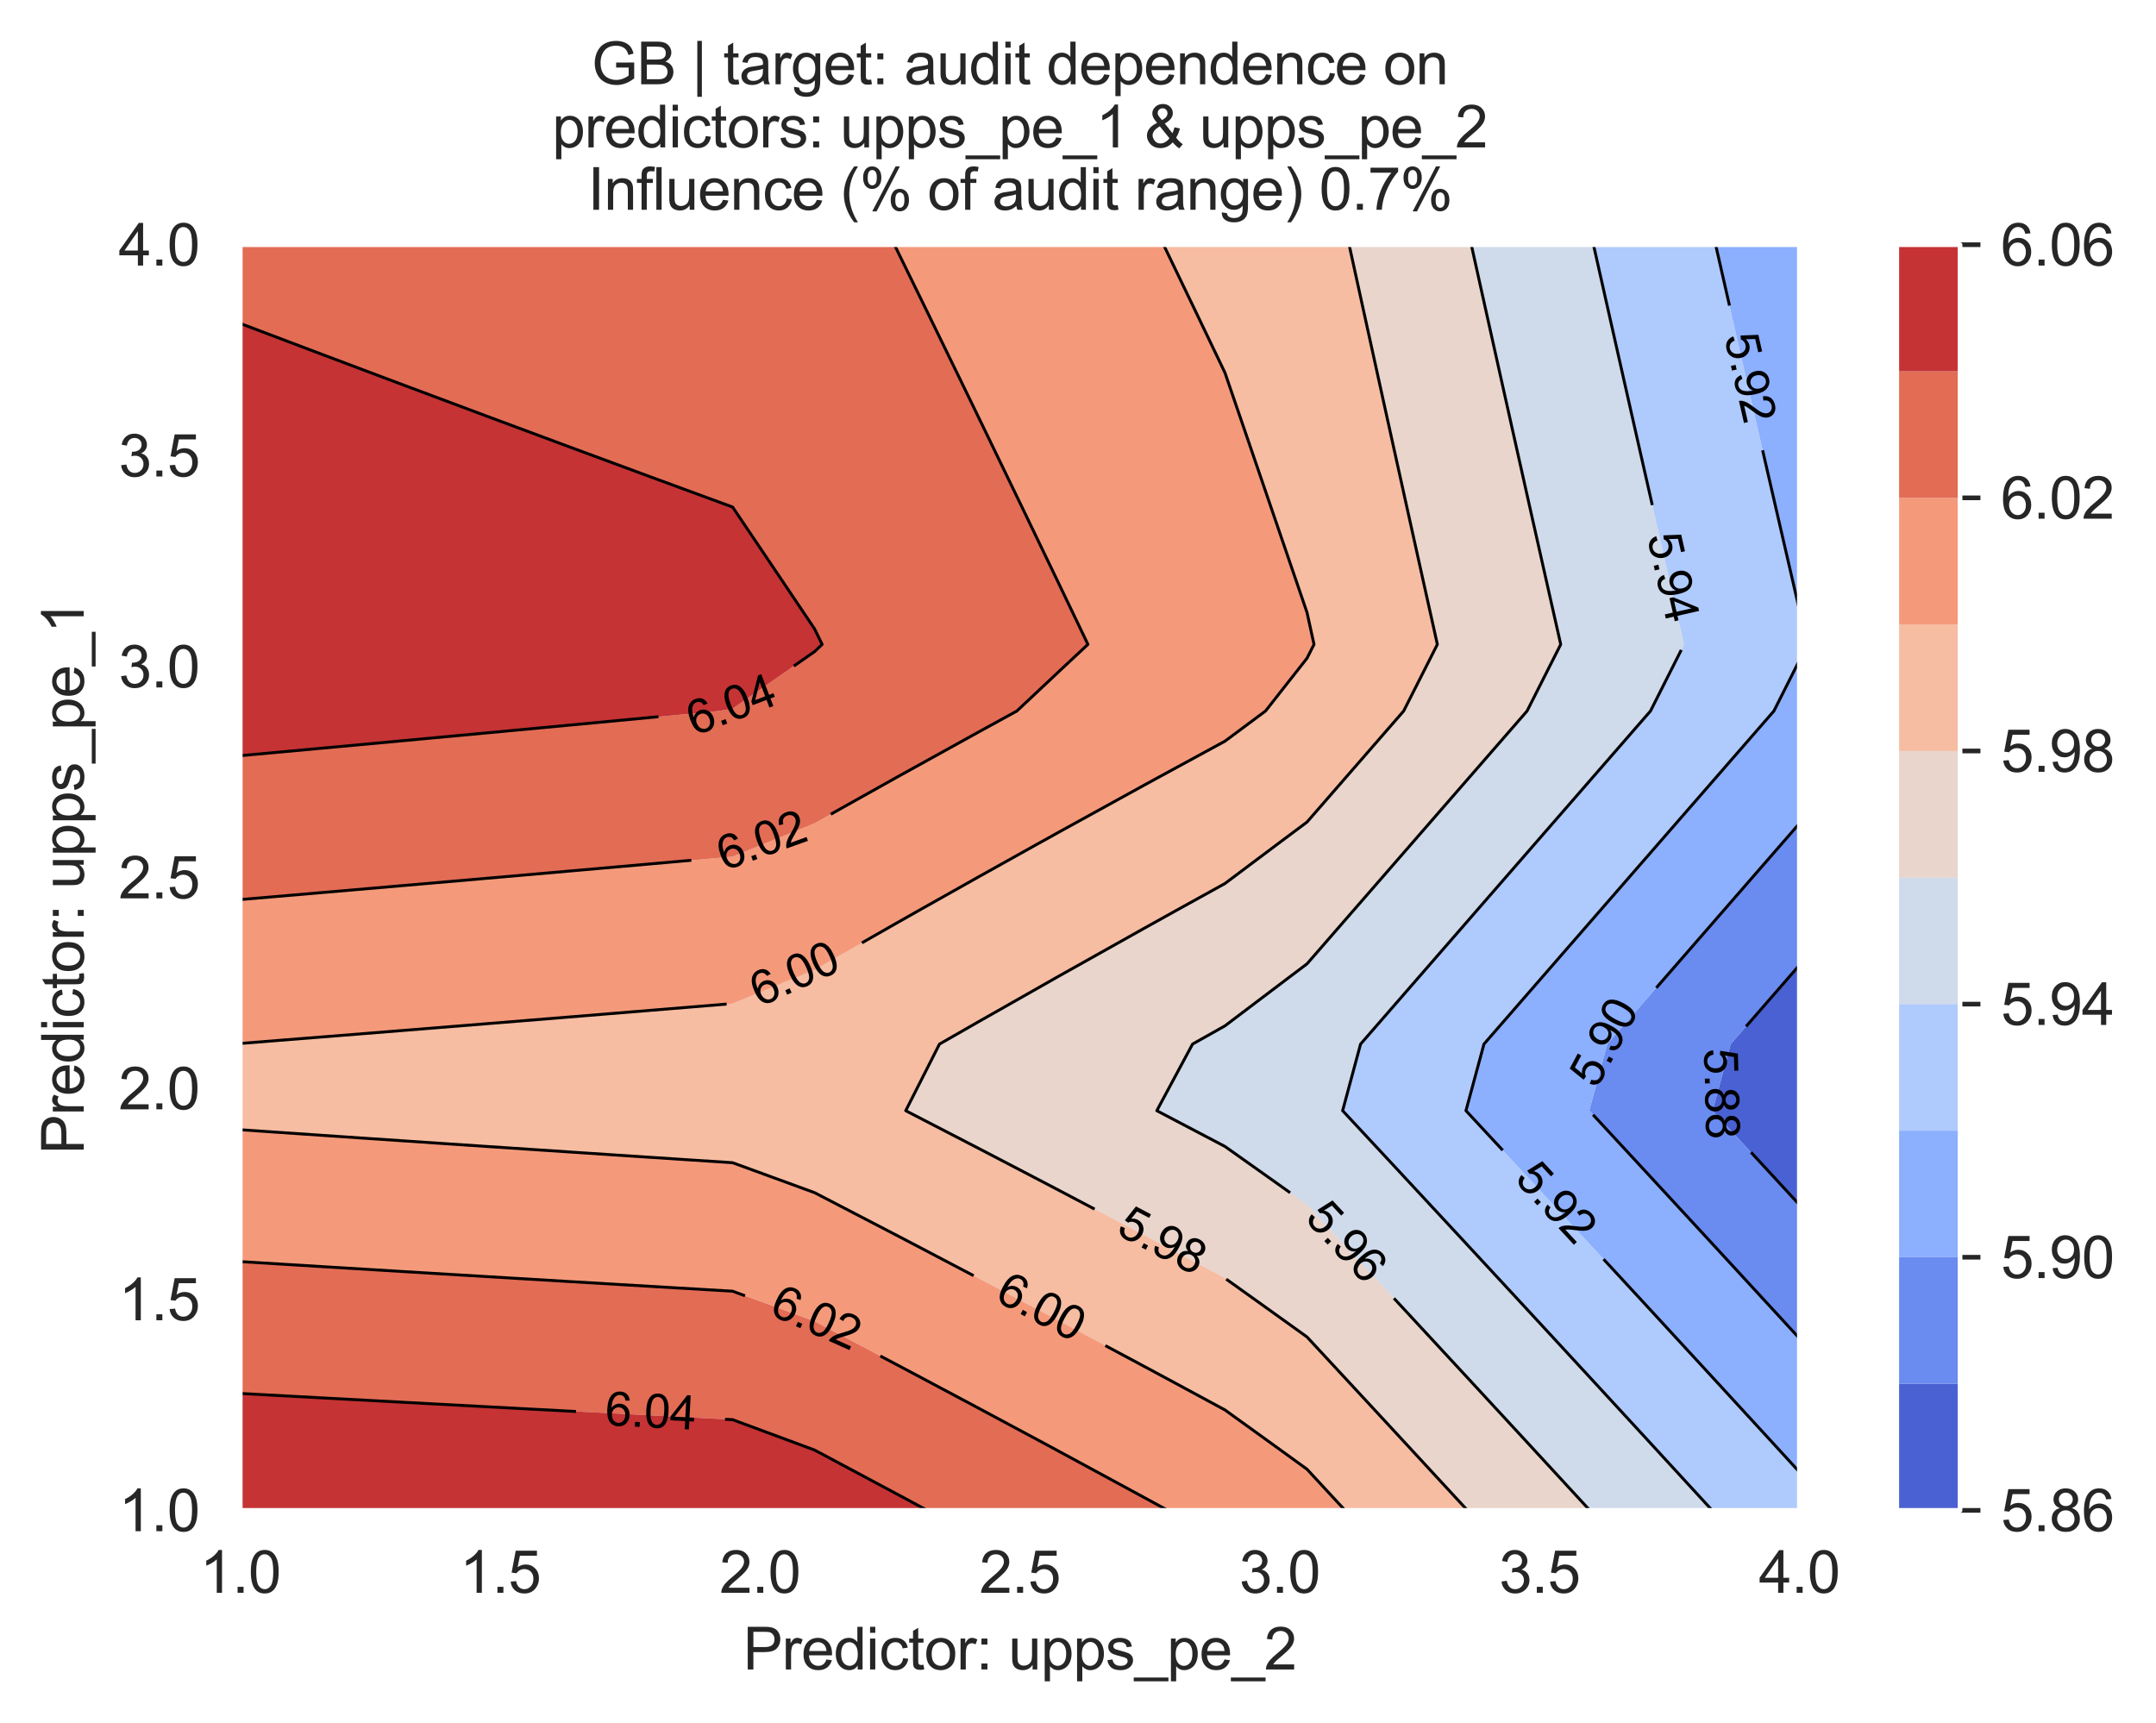 <?xml version="1.0" encoding="utf-8" standalone="no"?>
<!DOCTYPE svg PUBLIC "-//W3C//DTD SVG 1.1//EN"
  "http://www.w3.org/Graphics/SVG/1.1/DTD/svg11.dtd">
<svg xmlns:xlink="http://www.w3.org/1999/xlink" width="370.388pt" height="296.003pt" viewBox="0 0 370.388 296.003" xmlns="http://www.w3.org/2000/svg" version="1.1">
 <defs>
  <style type="text/css">*{stroke-linejoin: round; stroke-linecap: butt}</style>
 </defs>
 <g id="figure_1">
  <g id="patch_1">
   <path d="M 0 296.003 
L 370.388 296.003 
L 370.388 0 
L 0 0 
z
" style="fill: #ffffff"/>
  </g>
  <g id="axes_1">
   <g id="patch_2">
    <path d="M 41.275 259.483 
L 309.115 259.483 
L 309.115 42.043 
L 41.275 42.043 
z
" style="fill: #eaeaf2"/>
   </g>
   <g id="matplotlib.axis_1">
    <g id="xtick_1">
     <g id="line2d_1">
      <path d="M 41.275 259.483 
L 41.275 42.043 
" clip-path="url(#pcb7be56d62)" style="fill: none; stroke: #ffffff; stroke-width: 0.8; stroke-linecap: round"/>
     </g>
     <g id="text_1">
      <!-- 1.0 -->
      <g style="fill: #262626" transform="translate(34.325 273.641)scale(0.1 -0.1)">
       <defs>
        <path id="ArialMT-31" d="M 2384 0 
L 1822 0 
L 1822 3584 
Q 1619 3391 1289 3197 
Q 959 3003 697 2906 
L 697 3450 
Q 1169 3672 1522 3987 
Q 1875 4303 2022 4600 
L 2384 4600 
L 2384 0 
z
" transform="scale(0.016)"/>
        <path id="ArialMT-2e" d="M 581 0 
L 581 641 
L 1222 641 
L 1222 0 
L 581 0 
z
" transform="scale(0.016)"/>
        <path id="ArialMT-30" d="M 266 2259 
Q 266 3072 433 3567 
Q 600 4063 929 4331 
Q 1259 4600 1759 4600 
Q 2128 4600 2406 4451 
Q 2684 4303 2865 4023 
Q 3047 3744 3150 3342 
Q 3253 2941 3253 2259 
Q 3253 1453 3087 958 
Q 2922 463 2592 192 
Q 2263 -78 1759 -78 
Q 1097 -78 719 397 
Q 266 969 266 2259 
z
M 844 2259 
Q 844 1131 1108 757 
Q 1372 384 1759 384 
Q 2147 384 2411 759 
Q 2675 1134 2675 2259 
Q 2675 3391 2411 3762 
Q 2147 4134 1753 4134 
Q 1366 4134 1134 3806 
Q 844 3388 844 2259 
z
" transform="scale(0.016)"/>
       </defs>
       <use xlink:href="#ArialMT-31"/>
       <use xlink:href="#ArialMT-2e" x="55.615"/>
       <use xlink:href="#ArialMT-30" x="83.398"/>
      </g>
     </g>
    </g>
    <g id="xtick_2">
     <g id="line2d_2">
      <path d="M 85.915 259.483 
L 85.915 42.043 
" clip-path="url(#pcb7be56d62)" style="fill: none; stroke: #ffffff; stroke-width: 0.8; stroke-linecap: round"/>
     </g>
     <g id="text_2">
      <!-- 1.5 -->
      <g style="fill: #262626" transform="translate(78.965 273.641)scale(0.1 -0.1)">
       <defs>
        <path id="ArialMT-35" d="M 266 1200 
L 856 1250 
Q 922 819 1161 601 
Q 1400 384 1738 384 
Q 2144 384 2425 690 
Q 2706 997 2706 1503 
Q 2706 1984 2436 2262 
Q 2166 2541 1728 2541 
Q 1456 2541 1237 2417 
Q 1019 2294 894 2097 
L 366 2166 
L 809 4519 
L 3088 4519 
L 3088 3981 
L 1259 3981 
L 1013 2750 
Q 1425 3038 1878 3038 
Q 2478 3038 2890 2622 
Q 3303 2206 3303 1553 
Q 3303 931 2941 478 
Q 2500 -78 1738 -78 
Q 1113 -78 717 272 
Q 322 622 266 1200 
z
" transform="scale(0.016)"/>
       </defs>
       <use xlink:href="#ArialMT-31"/>
       <use xlink:href="#ArialMT-2e" x="55.615"/>
       <use xlink:href="#ArialMT-35" x="83.398"/>
      </g>
     </g>
    </g>
    <g id="xtick_3">
     <g id="line2d_3">
      <path d="M 130.555 259.483 
L 130.555 42.043 
" clip-path="url(#pcb7be56d62)" style="fill: none; stroke: #ffffff; stroke-width: 0.8; stroke-linecap: round"/>
     </g>
     <g id="text_3">
      <!-- 2.0 -->
      <g style="fill: #262626" transform="translate(123.605 273.641)scale(0.1 -0.1)">
       <defs>
        <path id="ArialMT-32" d="M 3222 541 
L 3222 0 
L 194 0 
Q 188 203 259 391 
Q 375 700 629 1000 
Q 884 1300 1366 1694 
Q 2113 2306 2375 2664 
Q 2638 3022 2638 3341 
Q 2638 3675 2398 3904 
Q 2159 4134 1775 4134 
Q 1369 4134 1125 3890 
Q 881 3647 878 3216 
L 300 3275 
Q 359 3922 746 4261 
Q 1134 4600 1788 4600 
Q 2447 4600 2831 4234 
Q 3216 3869 3216 3328 
Q 3216 3053 3103 2787 
Q 2991 2522 2730 2228 
Q 2469 1934 1863 1422 
Q 1356 997 1212 845 
Q 1069 694 975 541 
L 3222 541 
z
" transform="scale(0.016)"/>
       </defs>
       <use xlink:href="#ArialMT-32"/>
       <use xlink:href="#ArialMT-2e" x="55.615"/>
       <use xlink:href="#ArialMT-30" x="83.398"/>
      </g>
     </g>
    </g>
    <g id="xtick_4">
     <g id="line2d_4">
      <path d="M 175.195 259.483 
L 175.195 42.043 
" clip-path="url(#pcb7be56d62)" style="fill: none; stroke: #ffffff; stroke-width: 0.8; stroke-linecap: round"/>
     </g>
     <g id="text_4">
      <!-- 2.5 -->
      <g style="fill: #262626" transform="translate(168.245 273.641)scale(0.1 -0.1)">
       <use xlink:href="#ArialMT-32"/>
       <use xlink:href="#ArialMT-2e" x="55.615"/>
       <use xlink:href="#ArialMT-35" x="83.398"/>
      </g>
     </g>
    </g>
    <g id="xtick_5">
     <g id="line2d_5">
      <path d="M 219.835 259.483 
L 219.835 42.043 
" clip-path="url(#pcb7be56d62)" style="fill: none; stroke: #ffffff; stroke-width: 0.8; stroke-linecap: round"/>
     </g>
     <g id="text_5">
      <!-- 3.0 -->
      <g style="fill: #262626" transform="translate(212.885 273.641)scale(0.1 -0.1)">
       <defs>
        <path id="ArialMT-33" d="M 269 1209 
L 831 1284 
Q 928 806 1161 595 
Q 1394 384 1728 384 
Q 2125 384 2398 659 
Q 2672 934 2672 1341 
Q 2672 1728 2419 1979 
Q 2166 2231 1775 2231 
Q 1616 2231 1378 2169 
L 1441 2663 
Q 1497 2656 1531 2656 
Q 1891 2656 2178 2843 
Q 2466 3031 2466 3422 
Q 2466 3731 2256 3934 
Q 2047 4138 1716 4138 
Q 1388 4138 1169 3931 
Q 950 3725 888 3313 
L 325 3413 
Q 428 3978 793 4289 
Q 1159 4600 1703 4600 
Q 2078 4600 2393 4439 
Q 2709 4278 2876 4000 
Q 3044 3722 3044 3409 
Q 3044 3113 2884 2869 
Q 2725 2625 2413 2481 
Q 2819 2388 3044 2092 
Q 3269 1797 3269 1353 
Q 3269 753 2831 336 
Q 2394 -81 1725 -81 
Q 1122 -81 723 278 
Q 325 638 269 1209 
z
" transform="scale(0.016)"/>
       </defs>
       <use xlink:href="#ArialMT-33"/>
       <use xlink:href="#ArialMT-2e" x="55.615"/>
       <use xlink:href="#ArialMT-30" x="83.398"/>
      </g>
     </g>
    </g>
    <g id="xtick_6">
     <g id="line2d_6">
      <path d="M 264.475 259.483 
L 264.475 42.043 
" clip-path="url(#pcb7be56d62)" style="fill: none; stroke: #ffffff; stroke-width: 0.8; stroke-linecap: round"/>
     </g>
     <g id="text_6">
      <!-- 3.5 -->
      <g style="fill: #262626" transform="translate(257.525 273.641)scale(0.1 -0.1)">
       <use xlink:href="#ArialMT-33"/>
       <use xlink:href="#ArialMT-2e" x="55.615"/>
       <use xlink:href="#ArialMT-35" x="83.398"/>
      </g>
     </g>
    </g>
    <g id="xtick_7">
     <g id="line2d_7">
      <path d="M 309.115 259.483 
L 309.115 42.043 
" clip-path="url(#pcb7be56d62)" style="fill: none; stroke: #ffffff; stroke-width: 0.8; stroke-linecap: round"/>
     </g>
     <g id="text_7">
      <!-- 4.0 -->
      <g style="fill: #262626" transform="translate(302.165 273.641)scale(0.1 -0.1)">
       <defs>
        <path id="ArialMT-34" d="M 2069 0 
L 2069 1097 
L 81 1097 
L 81 1613 
L 2172 4581 
L 2631 4581 
L 2631 1613 
L 3250 1613 
L 3250 1097 
L 2631 1097 
L 2631 0 
L 2069 0 
z
M 2069 1613 
L 2069 3678 
L 634 1613 
L 2069 1613 
z
" transform="scale(0.016)"/>
       </defs>
       <use xlink:href="#ArialMT-34"/>
       <use xlink:href="#ArialMT-2e" x="55.615"/>
       <use xlink:href="#ArialMT-30" x="83.398"/>
      </g>
     </g>
    </g>
    <g id="text_8">
     <!-- Predictor: upps_pe_2 -->
     <g style="fill: #262626" transform="translate(127.667 286.816)scale(0.1 -0.1)">
      <defs>
       <path id="ArialMT-50" d="M 494 0 
L 494 4581 
L 2222 4581 
Q 2678 4581 2919 4538 
Q 3256 4481 3484 4323 
Q 3713 4166 3852 3881 
Q 3991 3597 3991 3256 
Q 3991 2672 3619 2267 
Q 3247 1863 2275 1863 
L 1100 1863 
L 1100 0 
L 494 0 
z
M 1100 2403 
L 2284 2403 
Q 2872 2403 3119 2622 
Q 3366 2841 3366 3238 
Q 3366 3525 3220 3729 
Q 3075 3934 2838 4000 
Q 2684 4041 2272 4041 
L 1100 4041 
L 1100 2403 
z
" transform="scale(0.016)"/>
       <path id="ArialMT-72" d="M 416 0 
L 416 3319 
L 922 3319 
L 922 2816 
Q 1116 3169 1280 3281 
Q 1444 3394 1641 3394 
Q 1925 3394 2219 3213 
L 2025 2691 
Q 1819 2813 1613 2813 
Q 1428 2813 1281 2702 
Q 1134 2591 1072 2394 
Q 978 2094 978 1738 
L 978 0 
L 416 0 
z
" transform="scale(0.016)"/>
       <path id="ArialMT-65" d="M 2694 1069 
L 3275 997 
Q 3138 488 2766 206 
Q 2394 -75 1816 -75 
Q 1088 -75 661 373 
Q 234 822 234 1631 
Q 234 2469 665 2931 
Q 1097 3394 1784 3394 
Q 2450 3394 2872 2941 
Q 3294 2488 3294 1666 
Q 3294 1616 3291 1516 
L 816 1516 
Q 847 969 1125 678 
Q 1403 388 1819 388 
Q 2128 388 2347 550 
Q 2566 713 2694 1069 
z
M 847 1978 
L 2700 1978 
Q 2663 2397 2488 2606 
Q 2219 2931 1791 2931 
Q 1403 2931 1139 2672 
Q 875 2413 847 1978 
z
" transform="scale(0.016)"/>
       <path id="ArialMT-64" d="M 2575 0 
L 2575 419 
Q 2259 -75 1647 -75 
Q 1250 -75 917 144 
Q 584 363 401 755 
Q 219 1147 219 1656 
Q 219 2153 384 2558 
Q 550 2963 881 3178 
Q 1213 3394 1622 3394 
Q 1922 3394 2156 3267 
Q 2391 3141 2538 2938 
L 2538 4581 
L 3097 4581 
L 3097 0 
L 2575 0 
z
M 797 1656 
Q 797 1019 1065 703 
Q 1334 388 1700 388 
Q 2069 388 2326 689 
Q 2584 991 2584 1609 
Q 2584 2291 2321 2609 
Q 2059 2928 1675 2928 
Q 1300 2928 1048 2622 
Q 797 2316 797 1656 
z
" transform="scale(0.016)"/>
       <path id="ArialMT-69" d="M 425 3934 
L 425 4581 
L 988 4581 
L 988 3934 
L 425 3934 
z
M 425 0 
L 425 3319 
L 988 3319 
L 988 0 
L 425 0 
z
" transform="scale(0.016)"/>
       <path id="ArialMT-63" d="M 2588 1216 
L 3141 1144 
Q 3050 572 2676 248 
Q 2303 -75 1759 -75 
Q 1078 -75 664 370 
Q 250 816 250 1647 
Q 250 2184 428 2587 
Q 606 2991 970 3192 
Q 1334 3394 1763 3394 
Q 2303 3394 2647 3120 
Q 2991 2847 3088 2344 
L 2541 2259 
Q 2463 2594 2264 2762 
Q 2066 2931 1784 2931 
Q 1359 2931 1093 2626 
Q 828 2322 828 1663 
Q 828 994 1084 691 
Q 1341 388 1753 388 
Q 2084 388 2306 591 
Q 2528 794 2588 1216 
z
" transform="scale(0.016)"/>
       <path id="ArialMT-74" d="M 1650 503 
L 1731 6 
Q 1494 -44 1306 -44 
Q 1000 -44 831 53 
Q 663 150 594 308 
Q 525 466 525 972 
L 525 2881 
L 113 2881 
L 113 3319 
L 525 3319 
L 525 4141 
L 1084 4478 
L 1084 3319 
L 1650 3319 
L 1650 2881 
L 1084 2881 
L 1084 941 
Q 1084 700 1114 631 
Q 1144 563 1211 522 
Q 1278 481 1403 481 
Q 1497 481 1650 503 
z
" transform="scale(0.016)"/>
       <path id="ArialMT-6f" d="M 213 1659 
Q 213 2581 725 3025 
Q 1153 3394 1769 3394 
Q 2453 3394 2887 2945 
Q 3322 2497 3322 1706 
Q 3322 1066 3130 698 
Q 2938 331 2570 128 
Q 2203 -75 1769 -75 
Q 1072 -75 642 372 
Q 213 819 213 1659 
z
M 791 1659 
Q 791 1022 1069 705 
Q 1347 388 1769 388 
Q 2188 388 2466 706 
Q 2744 1025 2744 1678 
Q 2744 2294 2464 2611 
Q 2184 2928 1769 2928 
Q 1347 2928 1069 2612 
Q 791 2297 791 1659 
z
" transform="scale(0.016)"/>
       <path id="ArialMT-3a" d="M 578 2678 
L 578 3319 
L 1219 3319 
L 1219 2678 
L 578 2678 
z
M 578 0 
L 578 641 
L 1219 641 
L 1219 0 
L 578 0 
z
" transform="scale(0.016)"/>
       <path id="ArialMT-20" transform="scale(0.016)"/>
       <path id="ArialMT-75" d="M 2597 0 
L 2597 488 
Q 2209 -75 1544 -75 
Q 1250 -75 995 37 
Q 741 150 617 320 
Q 494 491 444 738 
Q 409 903 409 1263 
L 409 3319 
L 972 3319 
L 972 1478 
Q 972 1038 1006 884 
Q 1059 663 1231 536 
Q 1403 409 1656 409 
Q 1909 409 2131 539 
Q 2353 669 2445 892 
Q 2538 1116 2538 1541 
L 2538 3319 
L 3100 3319 
L 3100 0 
L 2597 0 
z
" transform="scale(0.016)"/>
       <path id="ArialMT-70" d="M 422 -1272 
L 422 3319 
L 934 3319 
L 934 2888 
Q 1116 3141 1344 3267 
Q 1572 3394 1897 3394 
Q 2322 3394 2647 3175 
Q 2972 2956 3137 2557 
Q 3303 2159 3303 1684 
Q 3303 1175 3120 767 
Q 2938 359 2589 142 
Q 2241 -75 1856 -75 
Q 1575 -75 1351 44 
Q 1128 163 984 344 
L 984 -1272 
L 422 -1272 
z
M 931 1641 
Q 931 1000 1190 694 
Q 1450 388 1819 388 
Q 2194 388 2461 705 
Q 2728 1022 2728 1688 
Q 2728 2322 2467 2637 
Q 2206 2953 1844 2953 
Q 1484 2953 1207 2617 
Q 931 2281 931 1641 
z
" transform="scale(0.016)"/>
       <path id="ArialMT-73" d="M 197 991 
L 753 1078 
Q 800 744 1014 566 
Q 1228 388 1613 388 
Q 2000 388 2187 545 
Q 2375 703 2375 916 
Q 2375 1106 2209 1216 
Q 2094 1291 1634 1406 
Q 1016 1563 777 1677 
Q 538 1791 414 1992 
Q 291 2194 291 2438 
Q 291 2659 392 2848 
Q 494 3038 669 3163 
Q 800 3259 1026 3326 
Q 1253 3394 1513 3394 
Q 1903 3394 2198 3281 
Q 2494 3169 2634 2976 
Q 2775 2784 2828 2463 
L 2278 2388 
Q 2241 2644 2061 2787 
Q 1881 2931 1553 2931 
Q 1166 2931 1000 2803 
Q 834 2675 834 2503 
Q 834 2394 903 2306 
Q 972 2216 1119 2156 
Q 1203 2125 1616 2013 
Q 2213 1853 2448 1751 
Q 2684 1650 2818 1456 
Q 2953 1263 2953 975 
Q 2953 694 2789 445 
Q 2625 197 2315 61 
Q 2006 -75 1616 -75 
Q 969 -75 630 194 
Q 291 463 197 991 
z
" transform="scale(0.016)"/>
       <path id="ArialMT-5f" d="M -97 -1272 
L -97 -866 
L 3631 -866 
L 3631 -1272 
L -97 -1272 
z
" transform="scale(0.016)"/>
      </defs>
      <use xlink:href="#ArialMT-50"/>
      <use xlink:href="#ArialMT-72" x="66.699"/>
      <use xlink:href="#ArialMT-65" x="100"/>
      <use xlink:href="#ArialMT-64" x="155.615"/>
      <use xlink:href="#ArialMT-69" x="211.23"/>
      <use xlink:href="#ArialMT-63" x="233.447"/>
      <use xlink:href="#ArialMT-74" x="283.447"/>
      <use xlink:href="#ArialMT-6f" x="311.23"/>
      <use xlink:href="#ArialMT-72" x="366.846"/>
      <use xlink:href="#ArialMT-3a" x="400.146"/>
      <use xlink:href="#ArialMT-20" x="427.93"/>
      <use xlink:href="#ArialMT-75" x="455.713"/>
      <use xlink:href="#ArialMT-70" x="511.328"/>
      <use xlink:href="#ArialMT-70" x="566.943"/>
      <use xlink:href="#ArialMT-73" x="622.559"/>
      <use xlink:href="#ArialMT-5f" x="672.559"/>
      <use xlink:href="#ArialMT-70" x="728.174"/>
      <use xlink:href="#ArialMT-65" x="783.789"/>
      <use xlink:href="#ArialMT-5f" x="839.404"/>
      <use xlink:href="#ArialMT-32" x="895.02"/>
     </g>
    </g>
   </g>
   <g id="matplotlib.axis_2">
    <g id="ytick_1">
     <g id="line2d_8">
      <path d="M 41.275 259.483 
L 309.115 259.483 
" clip-path="url(#pcb7be56d62)" style="fill: none; stroke: #ffffff; stroke-width: 0.8; stroke-linecap: round"/>
     </g>
     <g id="text_9">
      <!-- 1.0 -->
      <g style="fill: #262626" transform="translate(20.375 263.062)scale(0.1 -0.1)">
       <use xlink:href="#ArialMT-31"/>
       <use xlink:href="#ArialMT-2e" x="55.615"/>
       <use xlink:href="#ArialMT-30" x="83.398"/>
      </g>
     </g>
    </g>
    <g id="ytick_2">
     <g id="line2d_9">
      <path d="M 41.275 223.243 
L 309.115 223.243 
" clip-path="url(#pcb7be56d62)" style="fill: none; stroke: #ffffff; stroke-width: 0.8; stroke-linecap: round"/>
     </g>
     <g id="text_10">
      <!-- 1.5 -->
      <g style="fill: #262626" transform="translate(20.375 226.822)scale(0.1 -0.1)">
       <use xlink:href="#ArialMT-31"/>
       <use xlink:href="#ArialMT-2e" x="55.615"/>
       <use xlink:href="#ArialMT-35" x="83.398"/>
      </g>
     </g>
    </g>
    <g id="ytick_3">
     <g id="line2d_10">
      <path d="M 41.275 187.003 
L 309.115 187.003 
" clip-path="url(#pcb7be56d62)" style="fill: none; stroke: #ffffff; stroke-width: 0.8; stroke-linecap: round"/>
     </g>
     <g id="text_11">
      <!-- 2.0 -->
      <g style="fill: #262626" transform="translate(20.375 190.582)scale(0.1 -0.1)">
       <use xlink:href="#ArialMT-32"/>
       <use xlink:href="#ArialMT-2e" x="55.615"/>
       <use xlink:href="#ArialMT-30" x="83.398"/>
      </g>
     </g>
    </g>
    <g id="ytick_4">
     <g id="line2d_11">
      <path d="M 41.275 150.763 
L 309.115 150.763 
" clip-path="url(#pcb7be56d62)" style="fill: none; stroke: #ffffff; stroke-width: 0.8; stroke-linecap: round"/>
     </g>
     <g id="text_12">
      <!-- 2.5 -->
      <g style="fill: #262626" transform="translate(20.375 154.342)scale(0.1 -0.1)">
       <use xlink:href="#ArialMT-32"/>
       <use xlink:href="#ArialMT-2e" x="55.615"/>
       <use xlink:href="#ArialMT-35" x="83.398"/>
      </g>
     </g>
    </g>
    <g id="ytick_5">
     <g id="line2d_12">
      <path d="M 41.275 114.523 
L 309.115 114.523 
" clip-path="url(#pcb7be56d62)" style="fill: none; stroke: #ffffff; stroke-width: 0.8; stroke-linecap: round"/>
     </g>
     <g id="text_13">
      <!-- 3.0 -->
      <g style="fill: #262626" transform="translate(20.375 118.102)scale(0.1 -0.1)">
       <use xlink:href="#ArialMT-33"/>
       <use xlink:href="#ArialMT-2e" x="55.615"/>
       <use xlink:href="#ArialMT-30" x="83.398"/>
      </g>
     </g>
    </g>
    <g id="ytick_6">
     <g id="line2d_13">
      <path d="M 41.275 78.283 
L 309.115 78.283 
" clip-path="url(#pcb7be56d62)" style="fill: none; stroke: #ffffff; stroke-width: 0.8; stroke-linecap: round"/>
     </g>
     <g id="text_14">
      <!-- 3.5 -->
      <g style="fill: #262626" transform="translate(20.375 81.862)scale(0.1 -0.1)">
       <use xlink:href="#ArialMT-33"/>
       <use xlink:href="#ArialMT-2e" x="55.615"/>
       <use xlink:href="#ArialMT-35" x="83.398"/>
      </g>
     </g>
    </g>
    <g id="ytick_7">
     <g id="line2d_14">
      <path d="M 41.275 42.043 
L 309.115 42.043 
" clip-path="url(#pcb7be56d62)" style="fill: none; stroke: #ffffff; stroke-width: 0.8; stroke-linecap: round"/>
     </g>
     <g id="text_15">
      <!-- 4.0 -->
      <g style="fill: #262626" transform="translate(20.375 45.622)scale(0.1 -0.1)">
       <use xlink:href="#ArialMT-34"/>
       <use xlink:href="#ArialMT-2e" x="55.615"/>
       <use xlink:href="#ArialMT-30" x="83.398"/>
      </g>
     </g>
    </g>
    <g id="text_16">
     <!-- Predictor: upps_pe_1 -->
     <g style="fill: #262626" transform="translate(14.387 198.291)rotate(-90)scale(0.1 -0.1)">
      <use xlink:href="#ArialMT-50"/>
      <use xlink:href="#ArialMT-72" x="66.699"/>
      <use xlink:href="#ArialMT-65" x="100"/>
      <use xlink:href="#ArialMT-64" x="155.615"/>
      <use xlink:href="#ArialMT-69" x="211.23"/>
      <use xlink:href="#ArialMT-63" x="233.447"/>
      <use xlink:href="#ArialMT-74" x="283.447"/>
      <use xlink:href="#ArialMT-6f" x="311.23"/>
      <use xlink:href="#ArialMT-72" x="366.846"/>
      <use xlink:href="#ArialMT-3a" x="400.146"/>
      <use xlink:href="#ArialMT-20" x="427.93"/>
      <use xlink:href="#ArialMT-75" x="455.713"/>
      <use xlink:href="#ArialMT-70" x="511.328"/>
      <use xlink:href="#ArialMT-70" x="566.943"/>
      <use xlink:href="#ArialMT-73" x="622.559"/>
      <use xlink:href="#ArialMT-5f" x="672.559"/>
      <use xlink:href="#ArialMT-70" x="728.174"/>
      <use xlink:href="#ArialMT-65" x="783.789"/>
      <use xlink:href="#ArialMT-5f" x="839.404"/>
      <use xlink:href="#ArialMT-31" x="895.02"/>
     </g>
    </g>
   </g>
   <g id="PathCollection_1">
    <path d="M 309.115 206.964 
L 309.115 202.262 
L 309.115 190.818 
L 309.115 179.374 
L 309.115 167.929 
L 309.115 165.83 
L 307.288 167.929 
L 297.325 179.374 
L 295.018 187.856 
L 294.213 190.818 
L 295.018 191.689 
L 304.781 202.262 
z
" clip-path="url(#pcb7be56d62)" style="fill: #4961d2"/>
   </g>
   <g id="PathCollection_2">
    <path d="M 309.115 229.92 
L 309.115 225.15 
L 309.115 213.706 
L 309.115 206.964 
L 304.781 202.262 
L 295.018 191.689 
L 294.213 190.818 
L 295.018 187.856 
L 297.325 179.374 
L 307.288 167.929 
L 309.115 165.83 
L 309.115 156.485 
L 309.115 145.041 
L 309.115 141.482 
L 306.016 145.041 
L 296.053 156.485 
L 295.018 157.674 
L 286.091 167.929 
L 280.921 173.868 
L 276.129 179.374 
L 273.027 190.818 
L 280.921 199.342 
L 283.622 202.262 
L 294.19 213.706 
L 295.018 214.604 
L 304.731 225.15 
z
" clip-path="url(#pcb7be56d62)" style="fill: #6a8bef"/>
   </g>
   <g id="PathCollection_3">
    <path d="M 309.115 252.875 
L 309.115 248.039 
L 309.115 236.595 
L 309.115 229.92 
L 304.731 225.15 
L 295.018 214.604 
L 294.19 213.706 
L 283.622 202.262 
L 280.921 199.342 
L 273.027 190.818 
L 276.129 179.374 
L 280.921 173.868 
L 286.091 167.929 
L 295.018 157.674 
L 296.053 156.485 
L 306.016 145.041 
L 309.115 141.482 
L 309.115 133.597 
L 309.115 122.153 
L 309.115 113.468 
L 304.745 122.153 
L 295.018 133.324 
L 294.781 133.597 
L 284.817 145.041 
L 280.921 149.516 
L 274.855 156.485 
L 266.824 165.711 
L 264.894 167.929 
L 254.934 179.374 
L 252.728 187.536 
L 251.841 190.818 
L 252.728 191.772 
L 262.464 202.262 
L 266.824 206.969 
L 273.059 213.706 
L 280.921 222.218 
L 283.627 225.15 
L 294.167 236.595 
L 295.018 237.52 
L 304.681 248.039 
z
" clip-path="url(#pcb7be56d62)" style="fill: #8caffe"/>
    <path d="M 309.115 104.717 
L 309.115 99.264 
L 309.115 87.82 
L 309.115 76.376 
L 309.115 64.932 
L 309.115 53.487 
L 309.115 42.043 
L 295.018 42.043 
L 294.733 42.043 
L 295.018 43.296 
L 297.34 53.487 
L 299.956 64.932 
L 302.58 76.376 
L 305.213 87.82 
L 307.854 99.264 
z
" clip-path="url(#pcb7be56d62)" style="fill: #8caffe"/>
   </g>
   <g id="PathCollection_4">
    <path d="M 295.018 259.483 
L 309.115 259.483 
L 309.115 252.875 
L 304.681 248.039 
L 295.018 237.52 
L 294.167 236.595 
L 283.627 225.15 
L 280.921 222.218 
L 273.059 213.706 
L 266.824 206.969 
L 262.464 202.262 
L 252.728 191.772 
L 251.841 190.818 
L 252.728 187.536 
L 254.934 179.374 
L 264.894 167.929 
L 266.824 165.711 
L 274.855 156.485 
L 280.921 149.516 
L 284.817 145.041 
L 294.781 133.597 
L 295.018 133.324 
L 304.745 122.153 
L 309.115 113.468 
L 309.115 110.708 
L 309.115 104.717 
L 307.854 99.264 
L 305.213 87.82 
L 302.58 76.376 
L 299.956 64.932 
L 297.34 53.487 
L 295.018 43.296 
L 294.733 42.043 
L 280.921 42.043 
L 273.745 42.043 
L 276.319 53.487 
L 278.901 64.932 
L 280.921 73.86 
L 281.491 76.376 
L 284.09 87.82 
L 286.697 99.264 
L 289.313 110.708 
L 283.544 122.153 
L 280.921 125.164 
L 273.58 133.597 
L 266.824 141.358 
L 263.618 145.041 
L 253.657 156.485 
L 252.728 157.553 
L 243.697 167.929 
L 238.631 173.751 
L 233.738 179.374 
L 230.655 190.818 
L 238.631 199.386 
L 241.305 202.262 
L 251.928 213.706 
L 252.728 214.569 
L 262.523 225.15 
L 266.824 229.805 
L 273.091 236.595 
L 280.921 245.094 
L 283.631 248.039 
L 294.145 259.483 
z
" clip-path="url(#pcb7be56d62)" style="fill: #afcafc"/>
   </g>
   <g id="PathCollection_5">
    <path d="M 266.824 252.642 
L 273.122 259.483 
L 280.921 259.483 
L 294.145 259.483 
L 283.631 248.039 
L 280.921 245.094 
L 273.091 236.595 
L 266.824 229.805 
L 262.523 225.15 
L 252.728 214.569 
L 251.928 213.706 
L 241.305 202.262 
L 238.631 199.386 
L 230.655 190.818 
L 233.738 179.374 
L 238.631 173.751 
L 243.697 167.929 
L 252.728 157.553 
L 253.657 156.485 
L 263.618 145.041 
L 266.824 141.358 
L 273.58 133.597 
L 280.921 125.164 
L 283.544 122.153 
L 289.313 110.708 
L 286.697 99.264 
L 284.09 87.82 
L 281.491 76.376 
L 280.921 73.86 
L 278.901 64.932 
L 276.319 53.487 
L 273.745 42.043 
L 266.824 42.043 
L 252.757 42.043 
L 255.298 53.487 
L 257.846 64.932 
L 260.403 76.376 
L 262.967 87.82 
L 265.541 99.264 
L 266.824 104.961 
L 268.122 110.708 
L 266.824 113.278 
L 262.342 122.153 
L 252.728 133.198 
L 252.38 133.597 
L 242.419 145.041 
L 238.631 149.394 
L 232.459 156.485 
L 224.534 165.592 
L 221.432 167.929 
L 210.437 176.245 
L 204.875 179.374 
L 198.731 190.818 
L 210.437 196.961 
L 217.914 202.262 
L 224.534 206.973 
L 230.796 213.706 
L 238.631 222.144 
L 241.419 225.15 
L 252.014 236.595 
L 252.728 237.367 
L 262.582 248.039 
z
" clip-path="url(#pcb7be56d62)" style="fill: #cfdaea"/>
   </g>
   <g id="PathCollection_6">
    <path d="M 252.728 259.483 
L 266.824 259.483 
L 273.122 259.483 
L 266.824 252.642 
L 262.582 248.039 
L 252.728 237.367 
L 252.014 236.595 
L 241.419 225.15 
L 238.631 222.144 
L 230.796 213.706 
L 224.534 206.973 
L 217.914 202.262 
L 210.437 196.961 
L 198.731 190.818 
L 204.875 179.374 
L 210.437 176.245 
L 221.432 167.929 
L 224.534 165.592 
L 232.459 156.485 
L 238.631 149.394 
L 242.419 145.041 
L 252.38 133.597 
L 252.728 133.198 
L 262.342 122.153 
L 266.824 113.278 
L 268.122 110.708 
L 266.824 104.961 
L 265.541 99.264 
L 262.967 87.82 
L 260.403 76.376 
L 257.846 64.932 
L 255.298 53.487 
L 252.757 42.043 
L 252.728 42.043 
L 238.631 42.043 
L 231.769 42.043 
L 234.276 53.487 
L 236.791 64.932 
L 238.631 73.281 
L 239.314 76.376 
L 241.845 87.82 
L 244.384 99.264 
L 246.931 110.708 
L 241.141 122.153 
L 238.631 125.036 
L 231.18 133.597 
L 224.534 141.233 
L 219.438 145.041 
L 210.437 151.792 
L 201.952 156.485 
L 196.34 159.607 
L 182.243 167.512 
L 181.504 167.929 
L 168.147 175.51 
L 161.396 179.374 
L 155.598 190.818 
L 168.147 197.31 
L 177.647 202.262 
L 182.243 204.669 
L 196.34 212.097 
L 199.377 213.706 
L 210.437 219.595 
L 218.206 225.15 
L 224.534 229.692 
L 230.937 236.595 
L 238.631 244.902 
L 241.532 248.039 
L 252.1 259.483 
z
" clip-path="url(#pcb7be56d62)" style="fill: #e9d5cb"/>
   </g>
   <g id="PathCollection_7">
    <path d="M 224.534 252.412 
L 231.077 259.483 
L 238.631 259.483 
L 252.1 259.483 
L 241.532 248.039 
L 238.631 244.902 
L 230.937 236.595 
L 224.534 229.692 
L 218.206 225.15 
L 210.437 219.595 
L 199.377 213.706 
L 196.34 212.097 
L 182.243 204.669 
L 177.647 202.262 
L 168.147 197.31 
L 155.598 190.818 
L 161.396 179.374 
L 168.147 175.51 
L 181.504 167.929 
L 182.243 167.512 
L 196.34 159.607 
L 201.952 156.485 
L 210.437 151.792 
L 219.438 145.041 
L 224.534 141.233 
L 231.18 133.597 
L 238.631 125.036 
L 241.141 122.153 
L 246.931 110.708 
L 244.384 99.264 
L 241.845 87.82 
L 239.314 76.376 
L 238.631 73.281 
L 236.791 64.932 
L 234.276 53.487 
L 231.769 42.043 
L 224.534 42.043 
L 210.437 42.043 
L 199.889 42.043 
L 205.392 53.487 
L 210.437 64.024 
L 210.748 64.932 
L 214.666 76.376 
L 218.582 87.82 
L 222.497 99.264 
L 224.534 105.218 
L 225.741 110.708 
L 224.534 113.09 
L 217.41 122.153 
L 210.437 127.339 
L 198.928 133.597 
L 196.34 135.012 
L 182.243 142.774 
L 178.157 145.041 
L 168.147 150.627 
L 157.738 156.485 
L 154.05 158.573 
L 139.953 166.613 
L 136.748 167.929 
L 125.856 172.416 
L 111.759 173.578 
L 97.662 174.732 
L 83.566 175.878 
L 69.469 177.016 
L 55.372 178.146 
L 41.275 179.268 
L 41.275 179.374 
L 41.275 190.818 
L 41.275 194.091 
L 55.372 195.056 
L 69.469 196.012 
L 83.566 196.96 
L 97.662 197.9 
L 111.759 198.832 
L 125.856 199.756 
L 132.719 202.262 
L 139.953 204.908 
L 154.05 212.233 
L 156.868 213.706 
L 168.147 219.627 
L 178.591 225.15 
L 182.243 227.091 
L 196.34 234.625 
L 200.005 236.595 
L 210.437 242.23 
L 218.493 248.039 
z
" clip-path="url(#pcb7be56d62)" style="fill: #f6bda2"/>
   </g>
   <g id="PathCollection_8">
    <path d="M 182.243 249.512 
L 196.34 257.152 
L 200.615 259.483 
L 210.437 259.483 
L 224.534 259.483 
L 231.077 259.483 
L 224.534 252.412 
L 218.493 248.039 
L 210.437 242.23 
L 200.005 236.595 
L 196.34 234.625 
L 182.243 227.091 
L 178.591 225.15 
L 168.147 219.627 
L 156.868 213.706 
L 154.05 212.233 
L 139.953 204.908 
L 132.719 202.262 
L 125.856 199.756 
L 111.759 198.832 
L 97.662 197.9 
L 83.566 196.96 
L 69.469 196.012 
L 55.372 195.056 
L 41.275 194.091 
L 41.275 202.262 
L 41.275 213.706 
L 41.275 216.743 
L 55.372 217.609 
L 69.469 218.468 
L 83.566 219.319 
L 97.662 220.163 
L 111.759 221 
L 125.856 221.829 
L 134.884 225.15 
L 139.953 227.018 
L 154.05 234.446 
L 158.102 236.595 
L 168.147 241.944 
L 179.509 248.039 
z
" clip-path="url(#pcb7be56d62)" style="fill: #f49a7b"/>
    <path d="M 55.372 178.146 
L 69.469 177.016 
L 83.566 175.878 
L 97.662 174.732 
L 111.759 173.578 
L 125.856 172.416 
L 136.748 167.929 
L 139.953 166.613 
L 154.05 158.573 
L 157.738 156.485 
L 168.147 150.627 
L 178.157 145.041 
L 182.243 142.774 
L 196.34 135.012 
L 198.928 133.597 
L 210.437 127.339 
L 217.41 122.153 
L 224.534 113.09 
L 225.741 110.708 
L 224.534 105.218 
L 222.497 99.264 
L 218.582 87.82 
L 214.666 76.376 
L 210.748 64.932 
L 210.437 64.024 
L 205.392 53.487 
L 199.889 42.043 
L 196.34 42.043 
L 182.243 42.043 
L 168.147 42.043 
L 154.05 42.043 
L 153.652 42.043 
L 154.05 42.855 
L 159.251 53.487 
L 164.827 64.932 
L 168.147 71.767 
L 170.38 76.376 
L 175.91 87.82 
L 181.416 99.264 
L 182.243 100.988 
L 186.9 110.708 
L 182.243 115.057 
L 174.694 122.153 
L 168.147 125.744 
L 154.05 133.543 
L 153.953 133.597 
L 139.953 141.435 
L 131.076 145.041 
L 125.856 147.167 
L 111.759 148.42 
L 97.662 149.663 
L 83.566 150.898 
L 69.469 152.123 
L 55.372 153.341 
L 41.275 154.549 
L 41.275 156.485 
L 41.275 167.929 
L 41.275 179.268 
z
" clip-path="url(#pcb7be56d62)" style="fill: #f49a7b"/>
   </g>
   <g id="PathCollection_9">
    <path d="M 139.953 249.128 
L 154.05 256.659 
L 159.301 259.483 
L 168.147 259.483 
L 182.243 259.483 
L 196.34 259.483 
L 200.615 259.483 
L 196.34 257.152 
L 182.243 249.512 
L 179.509 248.039 
L 168.147 241.944 
L 158.102 236.595 
L 154.05 234.446 
L 139.953 227.018 
L 134.884 225.15 
L 125.856 221.829 
L 111.759 221 
L 97.662 220.163 
L 83.566 219.319 
L 69.469 218.468 
L 55.372 217.609 
L 41.275 216.743 
L 41.275 225.15 
L 41.275 236.595 
L 41.275 239.395 
L 55.372 240.162 
L 69.469 240.923 
L 83.566 241.678 
L 97.662 242.426 
L 111.759 243.167 
L 125.856 243.902 
L 137.018 248.039 
z
" clip-path="url(#pcb7be56d62)" style="fill: #e36c55"/>
    <path d="M 55.372 153.341 
L 69.469 152.123 
L 83.566 150.898 
L 97.662 149.663 
L 111.759 148.42 
L 125.856 147.167 
L 131.076 145.041 
L 139.953 141.435 
L 153.953 133.597 
L 154.05 133.543 
L 168.147 125.744 
L 174.694 122.153 
L 182.243 115.057 
L 186.9 110.708 
L 182.243 100.988 
L 181.416 99.264 
L 175.91 87.82 
L 170.38 76.376 
L 168.147 71.767 
L 164.827 64.932 
L 159.251 53.487 
L 154.05 42.855 
L 153.652 42.043 
L 139.953 42.043 
L 125.856 42.043 
L 111.759 42.043 
L 97.662 42.043 
L 83.566 42.043 
L 69.469 42.043 
L 55.372 42.043 
L 41.275 42.043 
L 41.275 53.487 
L 41.275 55.568 
L 55.372 60.901 
L 66.08 64.932 
L 69.469 66.203 
L 83.566 71.476 
L 96.741 76.376 
L 97.662 76.717 
L 111.759 81.929 
L 125.856 87.112 
L 126.334 87.82 
L 134.04 99.264 
L 139.953 108.066 
L 141.239 110.708 
L 139.953 111.937 
L 125.856 121.747 
L 123.409 122.153 
L 111.759 123.261 
L 97.662 124.594 
L 83.566 125.917 
L 69.469 127.231 
L 55.372 128.535 
L 41.275 129.831 
L 41.275 133.597 
L 41.275 145.041 
L 41.275 154.549 
z
" clip-path="url(#pcb7be56d62)" style="fill: #e36c55"/>
   </g>
   <g id="PathCollection_10">
    <path d="M 55.372 259.483 
L 69.469 259.483 
L 83.566 259.483 
L 97.662 259.483 
L 111.759 259.483 
L 125.856 259.483 
L 139.953 259.483 
L 154.05 259.483 
L 159.301 259.483 
L 154.05 256.659 
L 139.953 249.128 
L 137.018 248.039 
L 125.856 243.902 
L 111.759 243.167 
L 97.662 242.426 
L 83.566 241.678 
L 69.469 240.923 
L 55.372 240.162 
L 41.275 239.395 
L 41.275 248.039 
L 41.275 259.483 
z
" clip-path="url(#pcb7be56d62)" style="fill: #c53334"/>
    <path d="M 55.372 128.535 
L 69.469 127.231 
L 83.566 125.917 
L 97.662 124.594 
L 111.759 123.261 
L 123.409 122.153 
L 125.856 121.747 
L 139.953 111.937 
L 141.239 110.708 
L 139.953 108.066 
L 134.04 99.264 
L 126.334 87.82 
L 125.856 87.112 
L 111.759 81.929 
L 97.662 76.717 
L 96.741 76.376 
L 83.566 71.476 
L 69.469 66.203 
L 66.08 64.932 
L 55.372 60.901 
L 41.275 55.568 
L 41.275 64.932 
L 41.275 76.376 
L 41.275 87.82 
L 41.275 99.264 
L 41.275 110.708 
L 41.275 122.153 
L 41.275 129.831 
z
" clip-path="url(#pcb7be56d62)" style="fill: #c53334"/>
   </g>
   <g id="PathCollection_11"/>
   <g id="PathCollection_12">
    <path d="M 309.115 206.964 
L 304.781 202.262 
L 300.823 197.976 
" clip-path="url(#pcb7be56d62)" style="fill: none; stroke: #000000; stroke-width: 0.5"/>
    <path d="M 299.966 176.34 
L 307.288 167.929 
L 309.115 165.83 
" clip-path="url(#pcb7be56d62)" style="fill: none; stroke: #000000; stroke-width: 0.5"/>
   </g>
   <g id="PathCollection_13">
    <path d="M 309.115 229.92 
L 304.731 225.15 
L 295.018 214.604 
L 294.19 213.706 
L 283.622 202.262 
L 280.921 199.342 
L 273.676 191.519 
" clip-path="url(#pcb7be56d62)" style="fill: none; stroke: #000000; stroke-width: 0.5"/>
    <path d="M 284.541 169.709 
L 286.091 167.929 
L 295.018 157.674 
L 296.053 156.485 
L 306.016 145.041 
L 309.115 141.482 
" clip-path="url(#pcb7be56d62)" style="fill: none; stroke: #000000; stroke-width: 0.5"/>
   </g>
   <g id="PathCollection_14">
    <path d="M 309.115 252.875 
L 304.681 248.039 
L 295.018 237.52 
L 294.167 236.595 
L 283.627 225.15 
L 280.921 222.218 
L 275.482 216.329 
" clip-path="url(#pcb7be56d62)" style="fill: none; stroke: #000000; stroke-width: 0.5"/>
    <path d="M 258.155 197.62 
L 252.728 191.772 
L 251.841 190.818 
L 252.728 187.536 
L 254.934 179.374 
L 264.894 167.929 
L 266.824 165.711 
L 274.855 156.485 
L 280.921 149.516 
L 284.817 145.041 
L 294.781 133.597 
L 295.018 133.324 
L 304.745 122.153 
L 309.115 113.468 
" clip-path="url(#pcb7be56d62)" style="fill: none; stroke: #000000; stroke-width: 0.5"/>
    <path d="M 309.115 104.717 
L 307.854 99.264 
L 305.213 87.82 
L 302.806 77.359 
" clip-path="url(#pcb7be56d62)" style="fill: none; stroke: #000000; stroke-width: 0.5"/>
    <path d="M 297.116 52.502 
L 295.018 43.296 
L 294.733 42.043 
" clip-path="url(#pcb7be56d62)" style="fill: none; stroke: #000000; stroke-width: 0.5"/>
   </g>
   <g id="PathCollection_15">
    <path d="M 294.145 259.483 
L 283.631 248.039 
L 280.921 245.094 
L 273.091 236.595 
L 266.824 229.805 
L 262.523 225.15 
L 252.728 214.569 
L 251.928 213.706 
L 241.305 202.262 
L 238.631 199.386 
L 230.655 190.818 
L 233.738 179.374 
L 238.631 173.751 
L 243.697 167.929 
L 252.728 157.553 
L 253.657 156.485 
L 263.618 145.041 
L 266.824 141.358 
L 273.58 133.597 
L 280.921 125.164 
L 283.544 122.153 
L 288.829 111.667 
" clip-path="url(#pcb7be56d62)" style="fill: none; stroke: #000000; stroke-width: 0.5"/>
    <path d="M 283.852 86.772 
L 281.491 76.376 
L 280.921 73.86 
L 278.901 64.932 
L 276.319 53.487 
L 273.745 42.043 
" clip-path="url(#pcb7be56d62)" style="fill: none; stroke: #000000; stroke-width: 0.5"/>
   </g>
   <g id="PathCollection_16">
    <path d="M 273.122 259.483 
L 266.824 252.642 
L 262.582 248.039 
L 252.728 237.367 
L 252.014 236.595 
L 241.419 225.15 
L 239.471 223.05 
" clip-path="url(#pcb7be56d62)" style="fill: none; stroke: #000000; stroke-width: 0.5"/>
    <path d="M 221.638 204.912 
L 217.914 202.262 
L 210.437 196.961 
L 198.731 190.818 
L 204.875 179.374 
L 210.437 176.245 
L 221.432 167.929 
L 224.534 165.592 
L 232.459 156.485 
L 238.631 149.394 
L 242.419 145.041 
L 252.38 133.597 
L 252.728 133.198 
L 262.342 122.153 
L 266.824 113.278 
L 268.122 110.708 
L 266.824 104.961 
L 265.541 99.264 
L 262.967 87.82 
L 260.403 76.376 
L 257.846 64.932 
L 255.298 53.487 
L 252.757 42.043 
" clip-path="url(#pcb7be56d62)" style="fill: none; stroke: #000000; stroke-width: 0.5"/>
   </g>
   <g id="PathCollection_17">
    <path d="M 252.1 259.483 
L 241.532 248.039 
L 238.631 244.902 
L 230.937 236.595 
L 224.534 229.692 
L 218.206 225.15 
L 210.667 219.76 
" clip-path="url(#pcb7be56d62)" style="fill: none; stroke: #000000; stroke-width: 0.5"/>
    <path d="M 188.046 207.726 
L 182.243 204.669 
L 177.647 202.262 
L 168.147 197.31 
L 155.598 190.818 
L 161.396 179.374 
L 168.147 175.51 
L 181.504 167.929 
L 182.243 167.512 
L 196.34 159.607 
L 201.952 156.485 
L 210.437 151.792 
L 219.438 145.041 
L 224.534 141.233 
L 231.18 133.597 
L 238.631 125.036 
L 241.141 122.153 
L 246.931 110.708 
L 244.384 99.264 
L 241.845 87.82 
L 239.314 76.376 
L 238.631 73.281 
L 236.791 64.932 
L 234.276 53.487 
L 231.769 42.043 
" clip-path="url(#pcb7be56d62)" style="fill: none; stroke: #000000; stroke-width: 0.5"/>
   </g>
   <g id="PathCollection_18">
    <path d="M 231.077 259.483 
L 224.534 252.412 
L 218.493 248.039 
L 210.437 242.23 
L 200.005 236.595 
L 196.34 234.625 
L 189.896 231.181 
" clip-path="url(#pcb7be56d62)" style="fill: none; stroke: #000000; stroke-width: 0.5"/>
    <path d="M 167.264 219.164 
L 156.868 213.706 
L 154.05 212.233 
L 139.953 204.908 
L 132.719 202.262 
L 125.856 199.756 
L 111.759 198.832 
L 97.662 197.9 
L 83.566 196.96 
L 69.469 196.012 
L 55.372 195.056 
L 41.275 194.091 
" clip-path="url(#pcb7be56d62)" style="fill: none; stroke: #000000; stroke-width: 0.5"/>
    <path d="M 41.275 179.268 
L 55.372 178.146 
L 69.469 177.016 
L 83.566 175.878 
L 97.662 174.732 
L 111.759 173.578 
L 124.827 172.501 
" clip-path="url(#pcb7be56d62)" style="fill: none; stroke: #000000; stroke-width: 0.5"/>
    <path d="M 148.073 161.982 
L 154.05 158.573 
L 157.738 156.485 
L 168.147 150.627 
L 178.157 145.041 
L 182.243 142.774 
L 196.34 135.012 
L 198.928 133.597 
L 210.437 127.339 
L 217.41 122.153 
L 224.534 113.09 
L 225.741 110.708 
L 224.534 105.218 
L 222.497 99.264 
L 218.582 87.82 
L 214.666 76.376 
L 210.748 64.932 
L 210.437 64.024 
L 205.392 53.487 
L 199.889 42.043 
" clip-path="url(#pcb7be56d62)" style="fill: none; stroke: #000000; stroke-width: 0.5"/>
   </g>
   <g id="PathCollection_19">
    <path d="M 200.615 259.483 
L 196.34 257.152 
L 182.243 249.512 
L 179.509 248.039 
L 168.147 241.944 
L 158.102 236.595 
L 154.05 234.446 
L 151.233 232.962 
" clip-path="url(#pcb7be56d62)" style="fill: none; stroke: #000000; stroke-width: 0.5"/>
    <path d="M 127.988 222.613 
L 125.856 221.829 
L 111.759 221 
L 97.662 220.163 
L 83.566 219.319 
L 69.469 218.468 
L 55.372 217.609 
L 41.275 216.743 
" clip-path="url(#pcb7be56d62)" style="fill: none; stroke: #000000; stroke-width: 0.5"/>
    <path d="M 41.275 154.549 
L 55.372 153.341 
L 69.469 152.123 
L 83.566 150.898 
L 97.662 149.663 
L 111.759 148.42 
L 118.77 147.797 
" clip-path="url(#pcb7be56d62)" style="fill: none; stroke: #000000; stroke-width: 0.5"/>
    <path d="M 142.717 139.887 
L 153.953 133.597 
L 154.05 133.543 
L 168.147 125.744 
L 174.694 122.153 
L 182.243 115.057 
L 186.9 110.708 
L 182.243 100.988 
L 181.416 99.264 
L 175.91 87.82 
L 170.38 76.376 
L 168.147 71.767 
L 164.827 64.932 
L 159.251 53.487 
L 154.05 42.855 
L 153.652 42.043 
" clip-path="url(#pcb7be56d62)" style="fill: none; stroke: #000000; stroke-width: 0.5"/>
   </g>
   <g id="PathCollection_20">
    <path d="M 159.301 259.483 
L 154.05 256.659 
L 139.953 249.128 
L 137.018 248.039 
L 125.856 243.902 
L 124.554 243.834 
" clip-path="url(#pcb7be56d62)" style="fill: none; stroke: #000000; stroke-width: 0.5"/>
    <path d="M 98.964 242.494 
L 97.662 242.426 
L 83.566 241.678 
L 69.469 240.923 
L 55.372 240.162 
L 41.275 239.395 
" clip-path="url(#pcb7be56d62)" style="fill: none; stroke: #000000; stroke-width: 0.5"/>
    <path d="M 41.275 129.831 
L 55.372 128.535 
L 69.469 127.231 
L 83.566 125.917 
L 97.662 124.594 
L 111.759 123.261 
L 113.123 123.131 
" clip-path="url(#pcb7be56d62)" style="fill: none; stroke: #000000; stroke-width: 0.5"/>
    <path d="M 136.373 114.429 
L 139.953 111.937 
L 141.239 110.708 
L 139.953 108.066 
L 134.04 99.264 
L 126.334 87.82 
L 125.856 87.112 
L 111.759 81.929 
L 97.662 76.717 
L 96.741 76.376 
L 83.566 71.476 
L 69.469 66.203 
L 66.08 64.932 
L 55.372 60.901 
L 41.275 55.568 
" clip-path="url(#pcb7be56d62)" style="fill: none; stroke: #000000; stroke-width: 0.5"/>
   </g>
   <g id="PathCollection_21"/>
   <g id="patch_3">
    <path d="M 41.275 259.483 
L 41.275 42.043 
" style="fill: none; stroke: #ffffff; stroke-width: 0.8; stroke-linejoin: miter; stroke-linecap: square"/>
   </g>
   <g id="patch_4">
    <path d="M 309.115 259.483 
L 309.115 42.043 
" style="fill: none; stroke: #ffffff; stroke-width: 0.8; stroke-linejoin: miter; stroke-linecap: square"/>
   </g>
   <g id="patch_5">
    <path d="M 41.275 259.483 
L 309.115 259.483 
" style="fill: none; stroke: #ffffff; stroke-width: 0.8; stroke-linejoin: miter; stroke-linecap: square"/>
   </g>
   <g id="patch_6">
    <path d="M 41.275 42.043 
L 309.115 42.043 
" style="fill: none; stroke: #ffffff; stroke-width: 0.8; stroke-linejoin: miter; stroke-linecap: square"/>
   </g>
   <g id="text_17">
    <!-- GB | target: audit dependence on -->
    <g style="fill: #262626" transform="translate(101.626 14.48)scale(0.1 -0.1)">
     <defs>
      <path id="ArialMT-47" d="M 2638 1797 
L 2638 2334 
L 4578 2338 
L 4578 638 
Q 4131 281 3656 101 
Q 3181 -78 2681 -78 
Q 2006 -78 1454 211 
Q 903 500 622 1047 
Q 341 1594 341 2269 
Q 341 2938 620 3517 
Q 900 4097 1425 4378 
Q 1950 4659 2634 4659 
Q 3131 4659 3532 4498 
Q 3934 4338 4162 4050 
Q 4391 3763 4509 3300 
L 3963 3150 
Q 3859 3500 3706 3700 
Q 3553 3900 3268 4020 
Q 2984 4141 2638 4141 
Q 2222 4141 1919 4014 
Q 1616 3888 1430 3681 
Q 1244 3475 1141 3228 
Q 966 2803 966 2306 
Q 966 1694 1177 1281 
Q 1388 869 1791 669 
Q 2194 469 2647 469 
Q 3041 469 3416 620 
Q 3791 772 3984 944 
L 3984 1797 
L 2638 1797 
z
" transform="scale(0.016)"/>
      <path id="ArialMT-42" d="M 469 0 
L 469 4581 
L 2188 4581 
Q 2713 4581 3030 4442 
Q 3347 4303 3526 4014 
Q 3706 3725 3706 3409 
Q 3706 3116 3547 2856 
Q 3388 2597 3066 2438 
Q 3481 2316 3704 2022 
Q 3928 1728 3928 1328 
Q 3928 1006 3792 729 
Q 3656 453 3456 303 
Q 3256 153 2954 76 
Q 2653 0 2216 0 
L 469 0 
z
M 1075 2656 
L 2066 2656 
Q 2469 2656 2644 2709 
Q 2875 2778 2992 2937 
Q 3109 3097 3109 3338 
Q 3109 3566 3000 3739 
Q 2891 3913 2687 3977 
Q 2484 4041 1991 4041 
L 1075 4041 
L 1075 2656 
z
M 1075 541 
L 2216 541 
Q 2509 541 2628 563 
Q 2838 600 2978 687 
Q 3119 775 3209 942 
Q 3300 1109 3300 1328 
Q 3300 1584 3169 1773 
Q 3038 1963 2805 2039 
Q 2572 2116 2134 2116 
L 1075 2116 
L 1075 541 
z
" transform="scale(0.016)"/>
      <path id="ArialMT-7c" d="M 588 -1347 
L 588 4659 
L 1078 4659 
L 1078 -1347 
L 588 -1347 
z
" transform="scale(0.016)"/>
      <path id="ArialMT-61" d="M 2588 409 
Q 2275 144 1986 34 
Q 1697 -75 1366 -75 
Q 819 -75 525 192 
Q 231 459 231 875 
Q 231 1119 342 1320 
Q 453 1522 633 1644 
Q 813 1766 1038 1828 
Q 1203 1872 1538 1913 
Q 2219 1994 2541 2106 
Q 2544 2222 2544 2253 
Q 2544 2597 2384 2738 
Q 2169 2928 1744 2928 
Q 1347 2928 1158 2789 
Q 969 2650 878 2297 
L 328 2372 
Q 403 2725 575 2942 
Q 747 3159 1072 3276 
Q 1397 3394 1825 3394 
Q 2250 3394 2515 3294 
Q 2781 3194 2906 3042 
Q 3031 2891 3081 2659 
Q 3109 2516 3109 2141 
L 3109 1391 
Q 3109 606 3145 398 
Q 3181 191 3288 0 
L 2700 0 
Q 2613 175 2588 409 
z
M 2541 1666 
Q 2234 1541 1622 1453 
Q 1275 1403 1131 1340 
Q 988 1278 909 1158 
Q 831 1038 831 891 
Q 831 666 1001 516 
Q 1172 366 1500 366 
Q 1825 366 2078 508 
Q 2331 650 2450 897 
Q 2541 1088 2541 1459 
L 2541 1666 
z
" transform="scale(0.016)"/>
      <path id="ArialMT-67" d="M 319 -275 
L 866 -356 
Q 900 -609 1056 -725 
Q 1266 -881 1628 -881 
Q 2019 -881 2231 -725 
Q 2444 -569 2519 -288 
Q 2563 -116 2559 434 
Q 2191 0 1641 0 
Q 956 0 581 494 
Q 206 988 206 1678 
Q 206 2153 378 2554 
Q 550 2956 876 3175 
Q 1203 3394 1644 3394 
Q 2231 3394 2613 2919 
L 2613 3319 
L 3131 3319 
L 3131 450 
Q 3131 -325 2973 -648 
Q 2816 -972 2473 -1159 
Q 2131 -1347 1631 -1347 
Q 1038 -1347 672 -1080 
Q 306 -813 319 -275 
z
M 784 1719 
Q 784 1066 1043 766 
Q 1303 466 1694 466 
Q 2081 466 2343 764 
Q 2606 1063 2606 1700 
Q 2606 2309 2336 2618 
Q 2066 2928 1684 2928 
Q 1309 2928 1046 2623 
Q 784 2319 784 1719 
z
" transform="scale(0.016)"/>
      <path id="ArialMT-6e" d="M 422 0 
L 422 3319 
L 928 3319 
L 928 2847 
Q 1294 3394 1984 3394 
Q 2284 3394 2536 3286 
Q 2788 3178 2913 3003 
Q 3038 2828 3088 2588 
Q 3119 2431 3119 2041 
L 3119 0 
L 2556 0 
L 2556 2019 
Q 2556 2363 2490 2533 
Q 2425 2703 2258 2804 
Q 2091 2906 1866 2906 
Q 1506 2906 1245 2678 
Q 984 2450 984 1813 
L 984 0 
L 422 0 
z
" transform="scale(0.016)"/>
     </defs>
     <use xlink:href="#ArialMT-47"/>
     <use xlink:href="#ArialMT-42" x="77.783"/>
     <use xlink:href="#ArialMT-20" x="144.482"/>
     <use xlink:href="#ArialMT-7c" x="172.266"/>
     <use xlink:href="#ArialMT-20" x="198.242"/>
     <use xlink:href="#ArialMT-74" x="226.025"/>
     <use xlink:href="#ArialMT-61" x="253.809"/>
     <use xlink:href="#ArialMT-72" x="309.424"/>
     <use xlink:href="#ArialMT-67" x="342.725"/>
     <use xlink:href="#ArialMT-65" x="398.34"/>
     <use xlink:href="#ArialMT-74" x="453.955"/>
     <use xlink:href="#ArialMT-3a" x="481.738"/>
     <use xlink:href="#ArialMT-20" x="509.521"/>
     <use xlink:href="#ArialMT-61" x="537.305"/>
     <use xlink:href="#ArialMT-75" x="592.92"/>
     <use xlink:href="#ArialMT-64" x="648.535"/>
     <use xlink:href="#ArialMT-69" x="704.15"/>
     <use xlink:href="#ArialMT-74" x="726.367"/>
     <use xlink:href="#ArialMT-20" x="754.15"/>
     <use xlink:href="#ArialMT-64" x="781.934"/>
     <use xlink:href="#ArialMT-65" x="837.549"/>
     <use xlink:href="#ArialMT-70" x="893.164"/>
     <use xlink:href="#ArialMT-65" x="948.779"/>
     <use xlink:href="#ArialMT-6e" x="1004.395"/>
     <use xlink:href="#ArialMT-64" x="1060.01"/>
     <use xlink:href="#ArialMT-65" x="1115.625"/>
     <use xlink:href="#ArialMT-6e" x="1171.24"/>
     <use xlink:href="#ArialMT-63" x="1226.855"/>
     <use xlink:href="#ArialMT-65" x="1276.855"/>
     <use xlink:href="#ArialMT-20" x="1332.471"/>
     <use xlink:href="#ArialMT-6f" x="1360.254"/>
     <use xlink:href="#ArialMT-6e" x="1415.869"/>
    </g>
    <!-- predictors: upps_pe_1 &amp; upps_pe_2 -->
    <g style="fill: #262626" transform="translate(94.865 25.32)scale(0.1 -0.1)">
     <defs>
      <path id="ArialMT-26" d="M 3041 541 
Q 2763 231 2434 76 
Q 2106 -78 1725 -78 
Q 1022 -78 609 397 
Q 275 784 275 1263 
Q 275 1688 548 2030 
Q 822 2372 1366 2631 
Q 1056 2988 953 3209 
Q 850 3431 850 3638 
Q 850 4050 1173 4354 
Q 1497 4659 1988 4659 
Q 2456 4659 2754 4371 
Q 3053 4084 3053 3681 
Q 3053 3028 2188 2566 
L 3009 1519 
Q 3150 1794 3228 2156 
L 3813 2031 
Q 3663 1431 3406 1044 
Q 3722 625 4122 341 
L 3744 -106 
Q 3403 113 3041 541 
z
M 1897 2928 
Q 2263 3144 2370 3306 
Q 2478 3469 2478 3666 
Q 2478 3900 2329 4048 
Q 2181 4197 1959 4197 
Q 1731 4197 1579 4050 
Q 1428 3903 1428 3691 
Q 1428 3584 1483 3467 
Q 1538 3350 1647 3219 
L 1897 2928 
z
M 2688 984 
L 1656 2263 
Q 1200 1991 1040 1758 
Q 881 1525 881 1297 
Q 881 1019 1103 719 
Q 1325 419 1731 419 
Q 1984 419 2254 576 
Q 2525 734 2688 984 
z
" transform="scale(0.016)"/>
     </defs>
     <use xlink:href="#ArialMT-70"/>
     <use xlink:href="#ArialMT-72" x="55.615"/>
     <use xlink:href="#ArialMT-65" x="88.916"/>
     <use xlink:href="#ArialMT-64" x="144.531"/>
     <use xlink:href="#ArialMT-69" x="200.146"/>
     <use xlink:href="#ArialMT-63" x="222.363"/>
     <use xlink:href="#ArialMT-74" x="272.363"/>
     <use xlink:href="#ArialMT-6f" x="300.146"/>
     <use xlink:href="#ArialMT-72" x="355.762"/>
     <use xlink:href="#ArialMT-73" x="389.062"/>
     <use xlink:href="#ArialMT-3a" x="439.062"/>
     <use xlink:href="#ArialMT-20" x="466.846"/>
     <use xlink:href="#ArialMT-75" x="494.629"/>
     <use xlink:href="#ArialMT-70" x="550.244"/>
     <use xlink:href="#ArialMT-70" x="605.859"/>
     <use xlink:href="#ArialMT-73" x="661.475"/>
     <use xlink:href="#ArialMT-5f" x="711.475"/>
     <use xlink:href="#ArialMT-70" x="767.09"/>
     <use xlink:href="#ArialMT-65" x="822.705"/>
     <use xlink:href="#ArialMT-5f" x="878.32"/>
     <use xlink:href="#ArialMT-31" x="933.936"/>
     <use xlink:href="#ArialMT-20" x="989.551"/>
     <use xlink:href="#ArialMT-26" x="1017.334"/>
     <use xlink:href="#ArialMT-20" x="1084.033"/>
     <use xlink:href="#ArialMT-75" x="1111.816"/>
     <use xlink:href="#ArialMT-70" x="1167.432"/>
     <use xlink:href="#ArialMT-70" x="1223.047"/>
     <use xlink:href="#ArialMT-73" x="1278.662"/>
     <use xlink:href="#ArialMT-5f" x="1328.662"/>
     <use xlink:href="#ArialMT-70" x="1384.277"/>
     <use xlink:href="#ArialMT-65" x="1439.893"/>
     <use xlink:href="#ArialMT-5f" x="1495.508"/>
     <use xlink:href="#ArialMT-32" x="1551.123"/>
    </g>
    <!-- Influence (% of audit range) 0.7% -->
    <g style="fill: #262626" transform="translate(100.989 36.043)scale(0.1 -0.1)">
     <defs>
      <path id="ArialMT-49" d="M 597 0 
L 597 4581 
L 1203 4581 
L 1203 0 
L 597 0 
z
" transform="scale(0.016)"/>
      <path id="ArialMT-66" d="M 556 0 
L 556 2881 
L 59 2881 
L 59 3319 
L 556 3319 
L 556 3672 
Q 556 4006 616 4169 
Q 697 4388 901 4523 
Q 1106 4659 1475 4659 
Q 1713 4659 2000 4603 
L 1916 4113 
Q 1741 4144 1584 4144 
Q 1328 4144 1222 4034 
Q 1116 3925 1116 3625 
L 1116 3319 
L 1763 3319 
L 1763 2881 
L 1116 2881 
L 1116 0 
L 556 0 
z
" transform="scale(0.016)"/>
      <path id="ArialMT-6c" d="M 409 0 
L 409 4581 
L 972 4581 
L 972 0 
L 409 0 
z
" transform="scale(0.016)"/>
      <path id="ArialMT-28" d="M 1497 -1347 
Q 1031 -759 709 28 
Q 388 816 388 1659 
Q 388 2403 628 3084 
Q 909 3875 1497 4659 
L 1900 4659 
Q 1522 4009 1400 3731 
Q 1209 3300 1100 2831 
Q 966 2247 966 1656 
Q 966 153 1900 -1347 
L 1497 -1347 
z
" transform="scale(0.016)"/>
      <path id="ArialMT-25" d="M 372 3481 
Q 372 3972 619 4315 
Q 866 4659 1334 4659 
Q 1766 4659 2048 4351 
Q 2331 4044 2331 3447 
Q 2331 2866 2045 2552 
Q 1759 2238 1341 2238 
Q 925 2238 648 2547 
Q 372 2856 372 3481 
z
M 1350 4272 
Q 1141 4272 1002 4090 
Q 863 3909 863 3425 
Q 863 2984 1003 2804 
Q 1144 2625 1350 2625 
Q 1563 2625 1702 2806 
Q 1841 2988 1841 3469 
Q 1841 3913 1700 4092 
Q 1559 4272 1350 4272 
z
M 1353 -169 
L 3859 4659 
L 4316 4659 
L 1819 -169 
L 1353 -169 
z
M 3334 1075 
Q 3334 1569 3581 1911 
Q 3828 2253 4300 2253 
Q 4731 2253 5014 1945 
Q 5297 1638 5297 1041 
Q 5297 459 5011 145 
Q 4725 -169 4303 -169 
Q 3888 -169 3611 142 
Q 3334 453 3334 1075 
z
M 4316 1866 
Q 4103 1866 3964 1684 
Q 3825 1503 3825 1019 
Q 3825 581 3965 400 
Q 4106 219 4313 219 
Q 4528 219 4667 400 
Q 4806 581 4806 1063 
Q 4806 1506 4665 1686 
Q 4525 1866 4316 1866 
z
" transform="scale(0.016)"/>
      <path id="ArialMT-29" d="M 791 -1347 
L 388 -1347 
Q 1322 153 1322 1656 
Q 1322 2244 1188 2822 
Q 1081 3291 891 3722 
Q 769 4003 388 4659 
L 791 4659 
Q 1378 3875 1659 3084 
Q 1900 2403 1900 1659 
Q 1900 816 1576 28 
Q 1253 -759 791 -1347 
z
" transform="scale(0.016)"/>
      <path id="ArialMT-37" d="M 303 3981 
L 303 4522 
L 3269 4522 
L 3269 4084 
Q 2831 3619 2401 2847 
Q 1972 2075 1738 1259 
Q 1569 684 1522 0 
L 944 0 
Q 953 541 1156 1306 
Q 1359 2072 1739 2783 
Q 2119 3494 2547 3981 
L 303 3981 
z
" transform="scale(0.016)"/>
     </defs>
     <use xlink:href="#ArialMT-49"/>
     <use xlink:href="#ArialMT-6e" x="27.783"/>
     <use xlink:href="#ArialMT-66" x="83.398"/>
     <use xlink:href="#ArialMT-6c" x="111.182"/>
     <use xlink:href="#ArialMT-75" x="133.398"/>
     <use xlink:href="#ArialMT-65" x="189.014"/>
     <use xlink:href="#ArialMT-6e" x="244.629"/>
     <use xlink:href="#ArialMT-63" x="300.244"/>
     <use xlink:href="#ArialMT-65" x="350.244"/>
     <use xlink:href="#ArialMT-20" x="405.859"/>
     <use xlink:href="#ArialMT-28" x="433.643"/>
     <use xlink:href="#ArialMT-25" x="466.943"/>
     <use xlink:href="#ArialMT-20" x="555.859"/>
     <use xlink:href="#ArialMT-6f" x="583.643"/>
     <use xlink:href="#ArialMT-66" x="639.258"/>
     <use xlink:href="#ArialMT-20" x="667.041"/>
     <use xlink:href="#ArialMT-61" x="694.824"/>
     <use xlink:href="#ArialMT-75" x="750.439"/>
     <use xlink:href="#ArialMT-64" x="806.055"/>
     <use xlink:href="#ArialMT-69" x="861.67"/>
     <use xlink:href="#ArialMT-74" x="883.887"/>
     <use xlink:href="#ArialMT-20" x="911.67"/>
     <use xlink:href="#ArialMT-72" x="939.453"/>
     <use xlink:href="#ArialMT-61" x="972.754"/>
     <use xlink:href="#ArialMT-6e" x="1028.369"/>
     <use xlink:href="#ArialMT-67" x="1083.984"/>
     <use xlink:href="#ArialMT-65" x="1139.6"/>
     <use xlink:href="#ArialMT-29" x="1195.215"/>
     <use xlink:href="#ArialMT-20" x="1228.516"/>
     <use xlink:href="#ArialMT-30" x="1256.299"/>
     <use xlink:href="#ArialMT-2e" x="1311.914"/>
     <use xlink:href="#ArialMT-37" x="1339.697"/>
     <use xlink:href="#ArialMT-25" x="1395.312"/>
    </g>
   </g>
   <g id="text_18">
    <g clip-path="url(#pcb7be56d62)">
     <!-- 5.88 -->
     <g transform="translate(292.749 180.128)rotate(-271.486)scale(0.08 -0.08)">
      <defs>
       <path id="ArialMT-38" d="M 1131 2484 
Q 781 2613 612 2850 
Q 444 3088 444 3419 
Q 444 3919 803 4259 
Q 1163 4600 1759 4600 
Q 2359 4600 2725 4251 
Q 3091 3903 3091 3403 
Q 3091 3084 2923 2848 
Q 2756 2613 2416 2484 
Q 2838 2347 3058 2040 
Q 3278 1734 3278 1309 
Q 3278 722 2862 322 
Q 2447 -78 1769 -78 
Q 1091 -78 675 323 
Q 259 725 259 1325 
Q 259 1772 486 2073 
Q 713 2375 1131 2484 
z
M 1019 3438 
Q 1019 3113 1228 2906 
Q 1438 2700 1772 2700 
Q 2097 2700 2305 2904 
Q 2513 3109 2513 3406 
Q 2513 3716 2298 3927 
Q 2084 4138 1766 4138 
Q 1444 4138 1231 3931 
Q 1019 3725 1019 3438 
z
M 838 1322 
Q 838 1081 952 856 
Q 1066 631 1291 507 
Q 1516 384 1775 384 
Q 2178 384 2440 643 
Q 2703 903 2703 1303 
Q 2703 1709 2433 1975 
Q 2163 2241 1756 2241 
Q 1359 2241 1098 1978 
Q 838 1716 838 1322 
z
" transform="scale(0.016)"/>
      </defs>
      <use xlink:href="#ArialMT-35"/>
      <use xlink:href="#ArialMT-2e" x="55.615"/>
      <use xlink:href="#ArialMT-38" x="83.398"/>
      <use xlink:href="#ArialMT-38" x="139.014"/>
     </g>
    </g>
   </g>
   <g id="text_19">
    <g clip-path="url(#pcb7be56d62)">
     <!-- 5.90 -->
     <g transform="translate(274.287 187.214)rotate(-61.898)scale(0.08 -0.08)">
      <defs>
       <path id="ArialMT-39" d="M 350 1059 
L 891 1109 
Q 959 728 1153 556 
Q 1347 384 1650 384 
Q 1909 384 2104 503 
Q 2300 622 2425 820 
Q 2550 1019 2634 1356 
Q 2719 1694 2719 2044 
Q 2719 2081 2716 2156 
Q 2547 1888 2255 1720 
Q 1963 1553 1622 1553 
Q 1053 1553 659 1965 
Q 266 2378 266 3053 
Q 266 3750 677 4175 
Q 1088 4600 1706 4600 
Q 2153 4600 2523 4359 
Q 2894 4119 3086 3673 
Q 3278 3228 3278 2384 
Q 3278 1506 3087 986 
Q 2897 466 2520 194 
Q 2144 -78 1638 -78 
Q 1100 -78 759 220 
Q 419 519 350 1059 
z
M 2653 3081 
Q 2653 3566 2395 3850 
Q 2138 4134 1775 4134 
Q 1400 4134 1122 3828 
Q 844 3522 844 3034 
Q 844 2597 1108 2323 
Q 1372 2050 1759 2050 
Q 2150 2050 2401 2323 
Q 2653 2597 2653 3081 
z
" transform="scale(0.016)"/>
      </defs>
      <use xlink:href="#ArialMT-35"/>
      <use xlink:href="#ArialMT-2e" x="55.615"/>
      <use xlink:href="#ArialMT-39" x="83.398"/>
      <use xlink:href="#ArialMT-30" x="139.014"/>
     </g>
    </g>
   </g>
   <g id="text_20">
    <g clip-path="url(#pcb7be56d62)">
     <!-- 5.92 -->
     <g transform="translate(260.018 202.662)rotate(-312.801)scale(0.08 -0.08)">
      <use xlink:href="#ArialMT-35"/>
      <use xlink:href="#ArialMT-2e" x="55.615"/>
      <use xlink:href="#ArialMT-39" x="83.398"/>
      <use xlink:href="#ArialMT-32" x="139.014"/>
     </g>
    </g>
   </g>
   <g id="text_21">
    <g clip-path="url(#pcb7be56d62)">
     <!-- 5.92 -->
     <g transform="translate(296.203 57.805)rotate(-282.894)scale(0.08 -0.08)">
      <use xlink:href="#ArialMT-35"/>
      <use xlink:href="#ArialMT-2e" x="55.615"/>
      <use xlink:href="#ArialMT-39" x="83.398"/>
      <use xlink:href="#ArialMT-32" x="139.014"/>
     </g>
    </g>
   </g>
   <g id="text_22">
    <g clip-path="url(#pcb7be56d62)">
     <!-- 5.94 -->
     <g transform="translate(282.949 92.135)rotate(-282.853)scale(0.08 -0.08)">
      <use xlink:href="#ArialMT-35"/>
      <use xlink:href="#ArialMT-2e" x="55.615"/>
      <use xlink:href="#ArialMT-39" x="83.398"/>
      <use xlink:href="#ArialMT-34" x="139.014"/>
     </g>
    </g>
   </g>
   <g id="text_23">
    <g clip-path="url(#pcb7be56d62)">
     <!-- 5.96 -->
     <g transform="translate(223.982 209.412)rotate(-312.901)scale(0.08 -0.08)">
      <defs>
       <path id="ArialMT-36" d="M 3184 3459 
L 2625 3416 
Q 2550 3747 2413 3897 
Q 2184 4138 1850 4138 
Q 1581 4138 1378 3988 
Q 1113 3794 959 3422 
Q 806 3050 800 2363 
Q 1003 2672 1297 2822 
Q 1591 2972 1913 2972 
Q 2475 2972 2870 2558 
Q 3266 2144 3266 1488 
Q 3266 1056 3080 686 
Q 2894 316 2569 119 
Q 2244 -78 1831 -78 
Q 1128 -78 684 439 
Q 241 956 241 2144 
Q 241 3472 731 4075 
Q 1159 4600 1884 4600 
Q 2425 4600 2770 4297 
Q 3116 3994 3184 3459 
z
M 888 1484 
Q 888 1194 1011 928 
Q 1134 663 1356 523 
Q 1578 384 1822 384 
Q 2178 384 2434 671 
Q 2691 959 2691 1453 
Q 2691 1928 2437 2201 
Q 2184 2475 1800 2475 
Q 1419 2475 1153 2201 
Q 888 1928 888 1484 
z
" transform="scale(0.016)"/>
      </defs>
      <use xlink:href="#ArialMT-35"/>
      <use xlink:href="#ArialMT-2e" x="55.615"/>
      <use xlink:href="#ArialMT-39" x="83.398"/>
      <use xlink:href="#ArialMT-36" x="139.014"/>
     </g>
    </g>
   </g>
   <g id="text_24">
    <g clip-path="url(#pcb7be56d62)">
     <!-- 5.98 -->
     <g transform="translate(191.531 211.886)rotate(-332.06)scale(0.08 -0.08)">
      <use xlink:href="#ArialMT-35"/>
      <use xlink:href="#ArialMT-2e" x="55.615"/>
      <use xlink:href="#ArialMT-39" x="83.398"/>
      <use xlink:href="#ArialMT-38" x="139.014"/>
     </g>
    </g>
   </g>
   <g id="text_25">
    <g clip-path="url(#pcb7be56d62)">
     <!-- 6.00 -->
     <g transform="translate(170.746 223.328)rotate(-332.042)scale(0.08 -0.08)">
      <use xlink:href="#ArialMT-36"/>
      <use xlink:href="#ArialMT-2e" x="55.615"/>
      <use xlink:href="#ArialMT-30" x="83.398"/>
      <use xlink:href="#ArialMT-30" x="139.014"/>
     </g>
    </g>
   </g>
   <g id="text_26">
    <g clip-path="url(#pcb7be56d62)">
     <!-- 6.00 -->
     <g transform="translate(130.514 173.029)rotate(-24.407)scale(0.08 -0.08)">
      <use xlink:href="#ArialMT-36"/>
      <use xlink:href="#ArialMT-2e" x="55.615"/>
      <use xlink:href="#ArialMT-30" x="83.398"/>
      <use xlink:href="#ArialMT-30" x="139.014"/>
     </g>
    </g>
   </g>
   <g id="text_27">
    <g clip-path="url(#pcb7be56d62)">
     <!-- 6.02 -->
     <g transform="translate(132 225.741)rotate(-335.997)scale(0.08 -0.08)">
      <use xlink:href="#ArialMT-36"/>
      <use xlink:href="#ArialMT-2e" x="55.615"/>
      <use xlink:href="#ArialMT-30" x="83.398"/>
      <use xlink:href="#ArialMT-32" x="139.014"/>
     </g>
    </g>
   </g>
   <g id="text_28">
    <g clip-path="url(#pcb7be56d62)">
     <!-- 6.02 -->
     <g transform="translate(124.454 149.627)rotate(-19.828)scale(0.08 -0.08)">
      <use xlink:href="#ArialMT-36"/>
      <use xlink:href="#ArialMT-2e" x="55.615"/>
      <use xlink:href="#ArialMT-30" x="83.398"/>
      <use xlink:href="#ArialMT-32" x="139.014"/>
     </g>
    </g>
   </g>
   <g id="text_29">
    <g clip-path="url(#pcb7be56d62)">
     <!-- 6.04 -->
     <g transform="translate(103.877 244.825)rotate(-357.002)scale(0.08 -0.08)">
      <use xlink:href="#ArialMT-36"/>
      <use xlink:href="#ArialMT-2e" x="55.615"/>
      <use xlink:href="#ArialMT-30" x="83.398"/>
      <use xlink:href="#ArialMT-34" x="139.014"/>
     </g>
    </g>
   </g>
   <g id="text_30">
    <g clip-path="url(#pcb7be56d62)">
     <!-- 6.04 -->
     <g transform="translate(119.311 126.441)rotate(-20.768)scale(0.08 -0.08)">
      <use xlink:href="#ArialMT-36"/>
      <use xlink:href="#ArialMT-2e" x="55.615"/>
      <use xlink:href="#ArialMT-30" x="83.398"/>
      <use xlink:href="#ArialMT-34" x="139.014"/>
     </g>
    </g>
   </g>
  </g>
  <g id="axes_2">
   <g id="patch_7">
    <path d="M 325.855 259.483 
L 336.727 259.483 
L 336.727 42.043 
L 325.855 42.043 
z
" style="fill: #eaeaf2"/>
   </g>
   <g id="patch_8">
    <path clip-path="url(#pda02207f5e)" style="fill: #eaeaf2; stroke: #eaeaf2; stroke-width: 0.01; stroke-linejoin: miter"/>
   </g>
   <g id="matplotlib.axis_3">
    <g id="ytick_8">
     <g id="line2d_15">
      <defs>
       <path id="mcf6d6f50d6" d="M 0 0 
L 3.5 0 
" style="stroke: #262626; stroke-width: 0.8"/>
      </defs>
      <g>
       <use xlink:href="#mcf6d6f50d6" x="336.727" y="259.483" style="fill: #262626; stroke: #262626; stroke-width: 0.8"/>
      </g>
     </g>
     <g id="text_31">
      <!-- 5.86 -->
      <g style="fill: #262626" transform="translate(343.727 263.062)scale(0.1 -0.1)">
       <use xlink:href="#ArialMT-35"/>
       <use xlink:href="#ArialMT-2e" x="55.615"/>
       <use xlink:href="#ArialMT-38" x="83.398"/>
       <use xlink:href="#ArialMT-36" x="139.014"/>
      </g>
     </g>
    </g>
    <g id="ytick_9">
     <g id="line2d_16">
      <g>
       <use xlink:href="#mcf6d6f50d6" x="336.727" y="215.995" style="fill: #262626; stroke: #262626; stroke-width: 0.8"/>
      </g>
     </g>
     <g id="text_32">
      <!-- 5.90 -->
      <g style="fill: #262626" transform="translate(343.727 219.574)scale(0.1 -0.1)">
       <use xlink:href="#ArialMT-35"/>
       <use xlink:href="#ArialMT-2e" x="55.615"/>
       <use xlink:href="#ArialMT-39" x="83.398"/>
       <use xlink:href="#ArialMT-30" x="139.014"/>
      </g>
     </g>
    </g>
    <g id="ytick_10">
     <g id="line2d_17">
      <g>
       <use xlink:href="#mcf6d6f50d6" x="336.727" y="172.507" style="fill: #262626; stroke: #262626; stroke-width: 0.8"/>
      </g>
     </g>
     <g id="text_33">
      <!-- 5.94 -->
      <g style="fill: #262626" transform="translate(343.727 176.086)scale(0.1 -0.1)">
       <use xlink:href="#ArialMT-35"/>
       <use xlink:href="#ArialMT-2e" x="55.615"/>
       <use xlink:href="#ArialMT-39" x="83.398"/>
       <use xlink:href="#ArialMT-34" x="139.014"/>
      </g>
     </g>
    </g>
    <g id="ytick_11">
     <g id="line2d_18">
      <g>
       <use xlink:href="#mcf6d6f50d6" x="336.727" y="129.019" style="fill: #262626; stroke: #262626; stroke-width: 0.8"/>
      </g>
     </g>
     <g id="text_34">
      <!-- 5.98 -->
      <g style="fill: #262626" transform="translate(343.727 132.598)scale(0.1 -0.1)">
       <use xlink:href="#ArialMT-35"/>
       <use xlink:href="#ArialMT-2e" x="55.615"/>
       <use xlink:href="#ArialMT-39" x="83.398"/>
       <use xlink:href="#ArialMT-38" x="139.014"/>
      </g>
     </g>
    </g>
    <g id="ytick_12">
     <g id="line2d_19">
      <g>
       <use xlink:href="#mcf6d6f50d6" x="336.727" y="85.531" style="fill: #262626; stroke: #262626; stroke-width: 0.8"/>
      </g>
     </g>
     <g id="text_35">
      <!-- 6.02 -->
      <g style="fill: #262626" transform="translate(343.727 89.11)scale(0.1 -0.1)">
       <use xlink:href="#ArialMT-36"/>
       <use xlink:href="#ArialMT-2e" x="55.615"/>
       <use xlink:href="#ArialMT-30" x="83.398"/>
       <use xlink:href="#ArialMT-32" x="139.014"/>
      </g>
     </g>
    </g>
    <g id="ytick_13">
     <g id="line2d_20">
      <g>
       <use xlink:href="#mcf6d6f50d6" x="336.727" y="42.043" style="fill: #262626; stroke: #262626; stroke-width: 0.8"/>
      </g>
     </g>
     <g id="text_36">
      <!-- 6.06 -->
      <g style="fill: #262626" transform="translate(343.727 45.622)scale(0.1 -0.1)">
       <use xlink:href="#ArialMT-36"/>
       <use xlink:href="#ArialMT-2e" x="55.615"/>
       <use xlink:href="#ArialMT-30" x="83.398"/>
       <use xlink:href="#ArialMT-36" x="139.014"/>
      </g>
     </g>
    </g>
   </g>
   <g id="QuadMesh_1">
    <path d="M 325.855 259.483 
L 336.727 259.483 
L 336.727 237.739 
L 325.855 237.739 
L 325.855 259.483 
" clip-path="url(#pda02207f5e)" style="fill: #4961d2"/>
    <path d="M 325.855 237.739 
L 336.727 237.739 
L 336.727 215.995 
L 325.855 215.995 
L 325.855 237.739 
" clip-path="url(#pda02207f5e)" style="fill: #6a8bef"/>
    <path d="M 325.855 215.995 
L 336.727 215.995 
L 336.727 194.251 
L 325.855 194.251 
L 325.855 215.995 
" clip-path="url(#pda02207f5e)" style="fill: #8caffe"/>
    <path d="M 325.855 194.251 
L 336.727 194.251 
L 336.727 172.507 
L 325.855 172.507 
L 325.855 194.251 
" clip-path="url(#pda02207f5e)" style="fill: #afcafc"/>
    <path d="M 325.855 172.507 
L 336.727 172.507 
L 336.727 150.763 
L 325.855 150.763 
L 325.855 172.507 
" clip-path="url(#pda02207f5e)" style="fill: #cfdaea"/>
    <path d="M 325.855 150.763 
L 336.727 150.763 
L 336.727 129.019 
L 325.855 129.019 
L 325.855 150.763 
" clip-path="url(#pda02207f5e)" style="fill: #e9d5cb"/>
    <path d="M 325.855 129.019 
L 336.727 129.019 
L 336.727 107.275 
L 325.855 107.275 
L 325.855 129.019 
" clip-path="url(#pda02207f5e)" style="fill: #f6bda2"/>
    <path d="M 325.855 107.275 
L 336.727 107.275 
L 336.727 85.531 
L 325.855 85.531 
L 325.855 107.275 
" clip-path="url(#pda02207f5e)" style="fill: #f49a7b"/>
    <path d="M 325.855 85.531 
L 336.727 85.531 
L 336.727 63.787 
L 325.855 63.787 
L 325.855 85.531 
" clip-path="url(#pda02207f5e)" style="fill: #e36c55"/>
    <path d="M 325.855 63.787 
L 336.727 63.787 
L 336.727 42.043 
L 325.855 42.043 
L 325.855 63.787 
" clip-path="url(#pda02207f5e)" style="fill: #c53334"/>
   </g>
   <g id="LineCollection_1"/>
   <g id="patch_9">
    <path d="M 325.855 259.483 
L 331.291 259.483 
L 336.727 259.483 
L 336.727 42.043 
L 331.291 42.043 
L 325.855 42.043 
L 325.855 259.483 
z
" style="fill: none; stroke: #ffffff; stroke-width: 0.8; stroke-linejoin: miter; stroke-linecap: square"/>
   </g>
  </g>
 </g>
 <defs>
  <clipPath id="pcb7be56d62">
   <rect x="41.275" y="42.043" width="267.84" height="217.44"/>
  </clipPath>
  <clipPath id="pda02207f5e">
   <rect x="325.855" y="42.043" width="10.872" height="217.44"/>
  </clipPath>
 </defs>
</svg>
